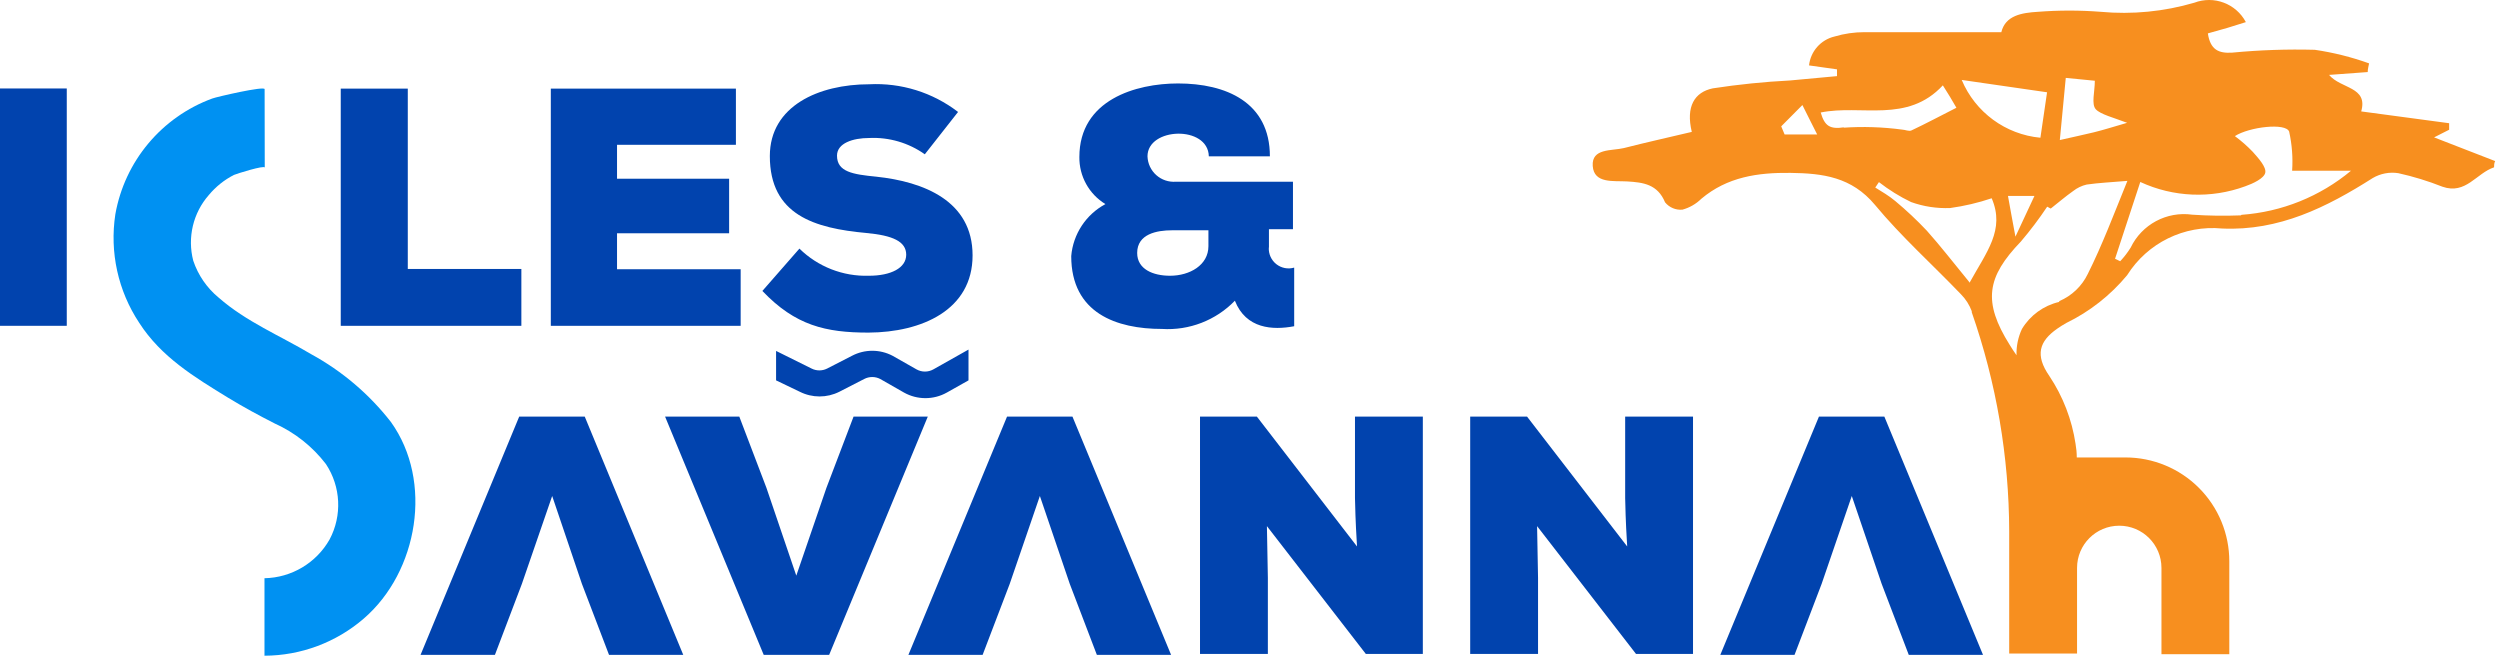 <svg width="262" height="69" viewBox="0 0 262 69" fill="none" xmlns="http://www.w3.org/2000/svg">
<path d="M27.732 9.344C27.732 8.988 22.683 10.154 22.243 10.325C16.94 12.273 13.073 16.893 12.088 22.456C11.479 26.428 12.371 30.484 14.591 33.833C16.881 37.403 20.38 39.522 23.907 41.683C25.499 42.651 27.121 43.532 28.77 44.371C30.893 45.324 32.746 46.79 34.16 48.638C35.724 51 35.871 54.028 34.544 56.531C33.147 58.998 30.552 60.544 27.718 60.598L27.718 68.719C31.542 68.704 35.235 67.322 38.128 64.822C43.817 59.915 45.424 50.444 40.972 44.229C38.701 41.312 35.855 38.892 32.61 37.118C29.339 35.17 25.798 33.719 22.911 31.188C21.68 30.172 20.759 28.832 20.252 27.32C19.622 24.896 20.234 22.318 21.887 20.436C22.613 19.564 23.508 18.848 24.518 18.332C24.76 18.218 27.746 17.279 27.746 17.564L27.732 9.344Z" fill="#0091F2"/>
<rect y="9.272" width="6.997" height="24.873" fill="#0143AE"/>
<path d="M42.736 9.287V28.187H54.639V34.146H35.71V9.287H42.736Z" fill="#0143AE"/>
<path d="M77.621 34.146H57.725V9.287H77.123V15.175H64.665V18.73H76.412V24.447H64.665V28.216H77.621V34.146Z" fill="#0143AE"/>
<path d="M96.92 16.17C95.222 14.964 93.169 14.364 91.089 14.463C89.382 14.463 87.718 15.004 87.718 16.312C87.718 18.019 89.382 18.275 91.843 18.517C96.778 19.043 101.926 21.034 101.926 26.765C101.926 32.496 96.593 34.829 91.018 34.857C86.538 34.857 83.352 34.118 79.897 30.491L83.779 26.054C85.717 27.955 88.347 28.983 91.06 28.898C93.364 28.898 94.971 28.088 94.971 26.694C94.971 25.3 93.549 24.674 90.804 24.419C85.372 23.921 80.679 22.541 80.679 16.355C80.679 11.093 85.827 8.832 91.089 8.832C94.44 8.659 97.743 9.688 100.404 11.733L96.92 16.17Z" fill="#0143AE"/>
<path d="M132.985 25.94V24.02H135.503V19.043H123.244C122.49 19.105 121.744 18.856 121.18 18.354C120.615 17.851 120.282 17.139 120.257 16.383C120.257 13.326 126.614 13.112 126.685 16.383H133.085C133.085 10.695 128.463 8.746 123.457 8.746C119.048 8.746 113.118 10.453 113.118 16.454C113.091 18.466 114.13 20.343 115.848 21.389C113.81 22.482 112.461 24.531 112.265 26.836C112.265 32.838 117.029 34.473 121.779 34.473C124.635 34.651 127.425 33.57 129.416 31.515C130.582 34.473 133.384 34.615 135.631 34.189V28.045C134.984 28.235 134.285 28.1 133.756 27.681C133.227 27.263 132.935 26.613 132.971 25.94M126.643 25.798C126.643 27.789 124.68 28.898 122.618 28.898C120.84 28.898 119.176 28.216 119.176 26.509C119.176 24.518 121.238 24.134 122.831 24.134H126.643V25.798Z" fill="#0143AE"/>
<path d="M86.894 68.633H80.039L69.7 43.66H77.479L80.323 51.127L83.452 60.328L86.609 51.127L89.453 43.66H97.233L86.894 68.633Z" fill="#0143AE"/>
<path d="M54.412 43.66H61.281L71.606 68.633H63.827L60.982 61.181L57.868 51.98L54.696 61.181L51.866 68.633H44.073L54.412 43.66Z" fill="#0143AE"/>
<path d="M105.538 43.66H112.393L122.732 68.633H114.952L112.108 61.181L108.979 51.98L105.822 61.181L102.978 68.633H95.199L105.538 43.66Z" fill="#0143AE"/>
<path d="M190.626 43.66H197.48L207.82 68.633H200.04L197.196 61.181L194.067 51.98L190.91 61.181L188.066 68.633H180.287L190.626 43.66Z" fill="#0143AE"/>
<path d="M142.216 57.27C142.031 54.284 142.031 53.146 142.002 52.193V43.66H149.113V68.534H143.14L132.772 55.137L132.872 60.57V68.534H125.761V43.66H131.72L142.216 57.27Z" fill="#0143AE"/>
<path d="M170.53 57.27C170.346 54.284 170.346 53.146 170.317 52.193V43.66H177.428V68.534H171.455L161.087 55.137L161.187 60.57V68.534H154.076V43.66H160.035L170.53 57.27Z" fill="#0143AE"/>
<path d="M255.077 14.406L256.67 13.596C256.67 13.368 256.67 13.141 256.67 12.913L247.455 11.676C248.194 9.073 245.336 9.329 244.084 7.85L248.137 7.552C248.137 7.239 248.223 6.94 248.28 6.642C246.436 5.979 244.53 5.502 242.591 5.219C239.696 5.142 236.799 5.241 233.916 5.518C232.494 5.603 231.64 5.205 231.384 3.499L233.404 2.93L235.366 2.318C234.334 0.376 232.019 -0.496 229.962 0.285C226.781 1.218 223.451 1.542 220.149 1.237C217.963 1.067 215.766 1.067 213.579 1.237C211.872 1.337 210.166 1.621 209.739 3.371C204.833 3.371 200.111 3.371 195.39 3.371C194.33 3.371 193.277 3.524 192.261 3.826C190.818 4.167 189.747 5.381 189.587 6.855L192.517 7.267C192.517 7.694 192.517 7.552 192.517 7.978L187.596 8.433C184.887 8.572 182.186 8.847 179.504 9.258C177.584 9.657 176.66 11.164 177.3 13.823C174.783 14.421 172.465 14.933 170.189 15.516C168.895 15.829 166.79 15.516 166.918 17.393C167.046 19.27 169.108 18.929 170.53 19.014C172.223 19.114 173.716 19.313 174.498 21.204C174.94 21.747 175.622 22.035 176.319 21.972C177.064 21.768 177.745 21.377 178.295 20.835C181.026 18.531 184.24 18.076 187.639 18.118C191.038 18.161 194.053 18.545 196.499 21.475C199.258 24.802 202.5 27.704 205.501 30.832C206.002 31.337 206.39 31.943 206.639 32.61V32.724C209.218 40.108 210.545 47.87 210.564 55.692L210.564 68.491H217.675V59.517C217.675 57.075 219.655 55.094 222.098 55.094C224.54 55.094 226.521 57.075 226.521 59.517V68.562H233.631V58.835C233.635 55.947 232.491 53.176 230.45 51.133C228.409 49.089 225.64 47.941 222.752 47.941H217.646C217.645 47.464 217.602 46.988 217.518 46.519C217.137 43.976 216.2 41.548 214.774 39.408C213.252 37.218 213.707 35.767 215.599 34.445C215.906 34.23 216.224 34.03 216.551 33.847C219.007 32.651 221.179 30.945 222.923 28.841C225.049 25.46 228.901 23.567 232.878 23.949C238.837 24.219 243.828 21.731 248.664 18.659C249.47 18.187 250.414 18.006 251.337 18.147C252.918 18.497 254.468 18.973 255.973 19.569C258.42 20.422 259.529 18.147 261.378 17.535C261.378 17.322 261.378 17.109 261.491 16.881L255.006 14.364M216.494 8.163L219.538 8.462C219.538 9.614 219.154 10.908 219.637 11.448C220.121 11.989 221.557 12.344 222.923 12.871C221.5 13.283 220.476 13.61 219.438 13.866C218.4 14.122 217.291 14.35 215.869 14.677C216.096 12.33 216.295 10.296 216.494 8.149M214.532 9.671C214.304 11.221 214.077 12.828 213.835 14.435C210.178 14.092 207.008 11.763 205.587 8.377L214.532 9.671ZM213.209 20.536L211.218 24.802C210.891 23.039 210.664 21.844 210.436 20.536H213.209ZM187.027 14.094L186.672 13.24L188.89 11.008C189.587 12.43 189.957 13.112 190.441 14.094L187.027 14.094ZM193.271 13.34C191.777 13.568 191.223 13.212 190.81 11.79C195.077 10.922 199.869 12.97 203.61 8.945C204.107 9.728 204.619 10.553 205.032 11.292C203.354 12.145 201.86 12.942 200.325 13.667C200.069 13.795 199.67 13.596 199.343 13.582C197.302 13.31 195.239 13.244 193.185 13.383M206.397 29.581C204.705 27.519 203.382 25.798 201.932 24.177C200.895 23.078 199.793 22.043 198.632 21.076C197.978 20.522 197.21 20.081 196.527 19.654L196.911 19.085C197.957 19.9 199.087 20.601 200.282 21.176C201.594 21.646 202.985 21.858 204.378 21.802C205.857 21.598 207.314 21.256 208.729 20.778C210.152 24.091 208.189 26.395 206.397 29.652M215.798 31.643C214.17 32.021 212.764 33.042 211.901 34.473C211.497 35.335 211.302 36.281 211.332 37.232C211.076 36.862 210.834 36.507 210.621 36.151C207.777 31.615 208.203 29.041 211.787 25.314C212.778 24.151 213.699 22.931 214.546 21.66L214.916 21.859C215.698 21.247 216.452 20.593 217.262 20.024C217.68 19.695 218.166 19.461 218.685 19.341C219.964 19.157 221.273 19.1 222.951 18.957C221.529 22.456 220.32 25.67 218.798 28.713C218.18 29.992 217.119 31.003 215.812 31.558M234.84 22.57C233.143 22.638 231.443 22.615 229.749 22.499C227.074 22.121 224.462 23.519 223.292 25.954C222.975 26.464 222.609 26.94 222.197 27.377L221.657 27.121C222.51 24.504 223.378 21.887 224.302 19.071C227.761 20.674 231.715 20.838 235.295 19.526C236.106 19.242 237.272 18.701 237.4 18.104C237.528 17.507 236.675 16.568 236.092 15.914C235.514 15.311 234.886 14.759 234.214 14.264C235.722 13.297 239.562 12.842 239.903 13.795C240.201 15.139 240.307 16.518 240.216 17.891H246.388C243.141 20.596 239.127 22.213 234.911 22.513" fill="#F78F1F"/>
<path d="M101.499 36.635V39.863L99.224 41.143C97.832 41.92 96.136 41.92 94.744 41.143L92.255 39.721C91.725 39.443 91.093 39.443 90.563 39.721L87.96 41.058C86.658 41.712 85.124 41.712 83.822 41.058L81.333 39.863V36.777L85.059 38.626C85.569 38.882 86.17 38.882 86.68 38.626L89.283 37.289C90.618 36.586 92.214 36.586 93.549 37.289L96.052 38.711C96.6 39.018 97.268 39.018 97.816 38.711L101.499 36.635Z" fill="#0143AE"/>
</svg>
